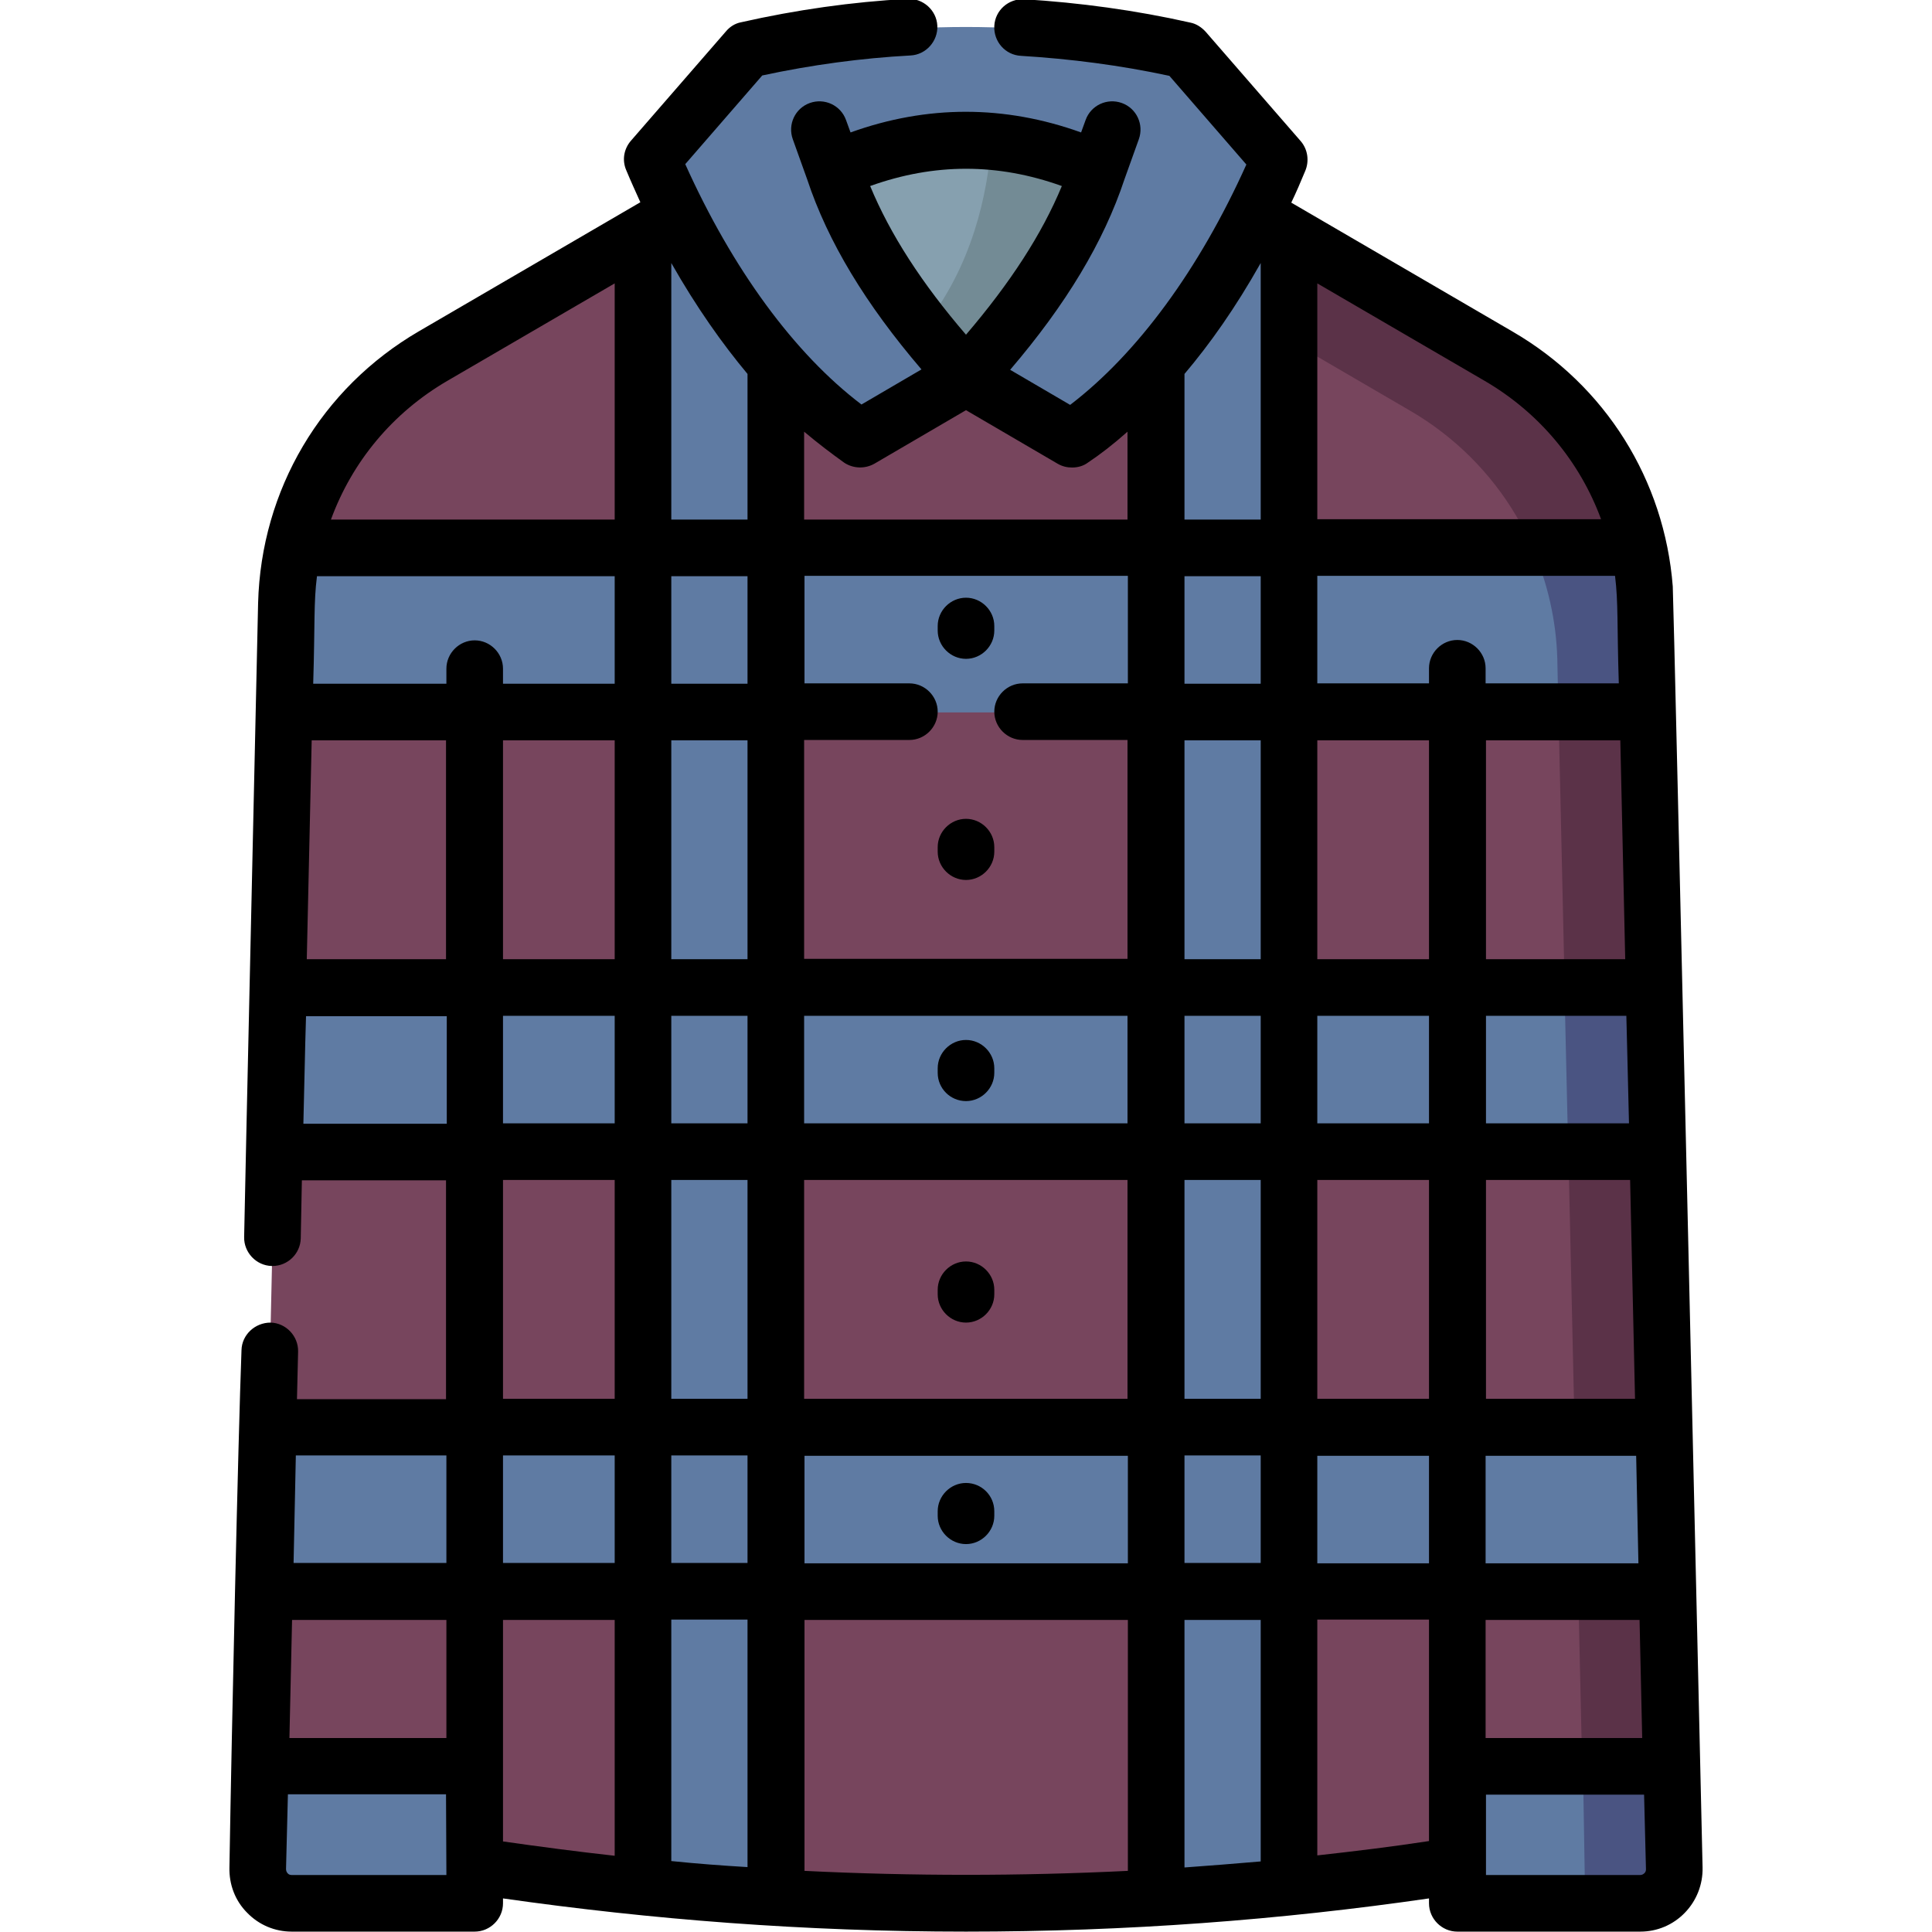 <?xml version="1.0" encoding="utf-8"?>
<!-- Generator: Adobe Illustrator 23.0.3, SVG Export Plug-In . SVG Version: 6.00 Build 0)  -->
<svg version="1.1" id="Capa_1" xmlns="http://www.w3.org/2000/svg" xmlns:xlink="http://www.w3.org/1999/xlink" x="0px" y="0px"
	 viewBox="0 0 512 512" style="enable-background:new 0 0 512 512;" xml:space="preserve">
<style type="text/css">
	.st0{fill:#77455D;}
	.st1{fill:#5B3248;}
	.st2{fill:#5F7BA3;}
	.st3{fill:#CBE2FF;}
	.st4{fill:#4A5482;}
	.st5{fill:#86A0AF;}
	.st6{fill:#738B95;}
</style>
<path class="st0" d="M436.1,160.2c-0.7-27.2-15.4-52-38.9-65.7L329,54.9l-73,3.3l-73-3.3l-68.1,39.7c-23.5,13.7-38.2,38.5-38.9,65.7
	l-6.9,308h56.7v26.3c86.8,13.4,173.6,13.4,260.5,0v-26.3H443L436.1,160.2z"/>
<path class="st1" d="M305.7,69.2l68.1,39.7c23.5,13.7,38.2,38.5,38.9,65.7l6.6,293.8H443l-6.9-308c-0.7-27.2-15.4-52-38.9-65.7
	L329,54.9l-73,3.3L305.7,69.2z"/>
<path class="st2" d="M125.8,504.6H77.3c-5.1,0-9.2-4.2-9-9.3l0.7-27.1h56.7L125.8,504.6z"/>
<path class="st3" d="M386.2,504.6h48.5c5.1,0,9.2-4.2,9-9.3l-0.7-27.1h-56.7L386.2,504.6L386.2,504.6z"/>
<path class="st2" d="M386.2,504.6h48.5c5.1,0,9.2-4.2,9-9.3l-0.7-27.1h-56.7L386.2,504.6L386.2,504.6z"/>
<path class="st4" d="M443,468.3h-23.5l0.6,36.3h14.6c5.1,0,9.2-4.2,9-9.3L443,468.3z"/>
<path class="st2" d="M75.9,160.2l-0.6,28.6h361.4l-0.6-28.6c-0.1-5.1-0.8-10-1.8-14.9H77.8C76.7,150.2,76.1,155.2,75.9,160.2
	L75.9,160.2z"/>
<path class="st4" d="M434.2,145.4h-28c3.9,9.1,6.2,18.9,6.5,29.1l0.3,14.4h23.7C435.8,165.6,437,157.9,434.2,145.4z"/>
<path class="st2" d="M205.7,55.9l-22.7-1l-12.5,7.3v438.1c11.7,1.2,23.5,2.1,35.2,2.8L205.7,55.9L205.7,55.9z"/>
<path class="st2" d="M306.3,55.9v447.2c11.7-0.7,23.5-1.6,35.2-2.8V62.2L329,54.9L306.3,55.9z"/>
<path class="st2" d="M72.7,305.4h366.6l-1-43.5H73.6L72.7,305.4z"/>
<path class="st4" d="M415.6,305.4h23.7c-0.1-4.9-0.9-39.1-1-43.5h-23.7L415.6,305.4z"/>
<path class="st2" d="M70.1,422h371.8l-1-43.5H71L70.1,422z"/>
<g>
	<path class="st2" d="M418.2,422h23.7c-0.3-15.1-0.7-30.1-1-43.5h-23.7L418.2,422z"/>
	<path class="st2" d="M306.3,145.4h35.2v43.5h-35.2L306.3,145.4z"/>
	<path class="st2" d="M170.4,145.4h35.2v43.5h-35.2V145.4z"/>
	<path class="st2" d="M306.3,261.6h35.2v43.5h-35.2L306.3,261.6z"/>
	<path class="st2" d="M170.4,261.6h35.2v43.5h-35.2V261.6z"/>
	<path class="st2" d="M306.3,377.9h35.2v43.5h-35.2L306.3,377.9z"/>
	<path class="st2" d="M170.4,377.9h35.2v43.5h-35.2V377.9z"/>
	<path class="st2" d="M313.9,13.6c-38.6-8.6-77.2-8.6-115.9,0l-25.2,29c11.9,27.7,30.2,57,55.1,73.9l28.1-16.4l28.1,16.4
		c24.9-17,43.2-46.3,55.1-73.9L313.9,13.6z"/>
</g>
<path class="st5" d="M221,45.3c6.3,19,18.7,37.2,35,54.9c16.3-17.7,28.7-35.8,35-54.9C267.7,34.9,244.3,34.9,221,45.3z"/>
<path class="st6" d="M244.6,86.9c3.5,4.5,7.3,8.9,11.4,13.3c16.3-17.7,28.7-35.8,35-54.9c-9.4-4.2-18.9-6.7-28.3-7.5
	C261.7,51.2,257.8,70.5,244.6,86.9z"/>
<path d="M443.3,155.4c-2.2-28.2-17.8-53.2-42.4-67.5l-58.7-34.2c1.3-2.7,2.5-5.5,3.7-8.4c1.1-2.6,0.7-5.7-1.2-7.9l-25.2-29
	c-1.1-1.2-2.5-2.1-4-2.4c-14.6-3.3-29.5-5.3-44.1-6.2c-4.1-0.2-7.7,2.9-7.9,7.1c-0.2,4.1,2.9,7.7,7.1,7.9
	c13.1,0.8,26.3,2.5,39.3,5.3l20.4,23.5c-12.5,27.8-28.9,50.1-46.7,63.7l-15.9-9.3c14.8-17.3,24.8-33.9,30.3-50.5c0,0,0,0,0,0
	l3.8-10.6c1.4-3.9-0.6-8.2-4.5-9.6c-3.9-1.4-8.2,0.6-9.6,4.5l-1.2,3.3c-20.3-7.3-40.8-7.3-61.1,0l-1.2-3.3c-1.4-3.9-5.7-5.9-9.6-4.5
	c-3.9,1.4-5.9,5.7-4.5,9.6l3.8,10.6c0,0,0,0,0,0c5.5,16.6,15.5,33.1,30.3,50.4l-15.9,9.3c-17.8-13.5-34.2-35.9-46.7-63.7l20.4-23.5
	c13-2.8,26.3-4.6,39.3-5.3c4.1-0.2,7.3-3.8,7.1-7.9c-0.2-4.1-3.8-7.3-7.9-7.1c-14.7,0.8-29.5,2.9-44.1,6.2c-1.6,0.3-3,1.2-4,2.4
	l-25.2,29c-1.9,2.2-2.4,5.2-1.2,7.9c1.2,2.9,2.5,5.7,3.7,8.4l-58.7,34.2c-25.9,15.1-41.8,42-42.6,72C68,179.4,65,311.2,64.7,327.8
	c-0.1,4.1,3.2,7.6,7.3,7.7c0.1,0,0.1,0,0.2,0c4.1,0,7.4-3.3,7.5-7.3l0.3-15.4h38.2v58H78.7l0.3-12.6c0.1-4.1-3.2-7.6-7.3-7.7
	c-4.1,0-7.6,3.2-7.7,7.3c-0.9,23.8-2.6,100.5-3.2,137.1c-0.1,4.5,1.5,8.8,4.7,12c3.1,3.2,7.3,5,11.8,5h48.5c4.1,0,7.5-3.4,7.5-7.5
	v-1.3c39.3,5.6,79.9,8.8,122.7,8.8c42.7,0,83.4-3.1,122.7-8.8v1.3c0,4.1,3.4,7.5,7.5,7.5h48.5c4.5,0,8.7-1.8,11.8-5
	c3.1-3.2,4.8-7.5,4.7-12C451.2,494.8,443.5,156.9,443.3,155.4L443.3,155.4z M393.7,429.3h40.8l0.7,31.3h-41.5V429.3z M313.9,494.9
	v-65.6h20.2v64C327.3,493.9,320.6,494.4,313.9,494.9L313.9,494.9z M313.9,414.2v-28.5h20.2v28.5H313.9z M177.9,493.2v-64h20.2v65.6
	C191.4,494.4,184.7,493.9,177.9,493.2L177.9,493.2z M177.9,414.2v-28.5h20.2v28.5H177.9z M162.9,414.2h-29.6v-28.5h29.6V414.2z
	 M82.6,196.2h35.6v58H81.3L82.6,196.2z M84,152.7h78.9v28.5h-29.6v-4c0-4.1-3.4-7.5-7.5-7.5s-7.5,3.4-7.5,7.5v4H83
	C83.5,165,83.1,159.8,84,152.7L84,152.7z M198.1,99.1v38.6h-20.2v-68C184.6,81.5,191.5,91.2,198.1,99.1z M198.1,152.7v28.5h-20.2
	v-28.5H198.1z M313.9,99.1c6.7-7.9,13.5-17.5,20.2-29.4v68h-20.2L313.9,99.1z M334.1,152.7v28.5h-20.2v-28.5H334.1z M429,181.1
	h-35.3v-4c0-4.1-3.4-7.5-7.5-7.5c-4.1,0-7.5,3.4-7.5,7.5v4h-29.6v-28.5H428C428.9,159.9,428.5,165.4,429,181.1L429,181.1z
	 M431.3,281.2l0.4,16.5h-37.9v-28.5H431L431.3,281.2z M378.7,297.7h-29.6v-28.5h29.6V297.7z M349.1,254.2v-58h29.6v58H349.1z
	 M334.1,254.2h-20.2v-58h20.2L334.1,254.2z M334.1,269.2v28.5h-20.2v-28.5H334.1z M298.8,297.7h-85.7v-28.5h85.7V297.7z
	 M298.8,312.7v58h-85.7v-58H298.8z M313.9,312.7h20.2v58h-20.2V312.7z M349.1,312.7h29.6v58h-29.6V312.7z M393.7,312.7H432l1.3,58
	h-39.5V312.7z M430.7,254.2h-36.9v-58h35.6L430.7,254.2z M298.8,181.1H271c-4.1,0-7.5,3.4-7.5,7.5s3.4,7.5,7.5,7.5h27.8v58h-85.7
	v-58H241c4.1,0,7.5-3.4,7.5-7.5s-3.4-7.5-7.5-7.5h-27.8v-28.5h85.7V181.1z M198.1,254.2h-20.2v-58h20.2V254.2z M133.3,196.2h29.6v58
	h-29.6V196.2z M162.9,269.2v28.5h-29.6v-28.5H162.9z M177.9,269.2h20.2v28.5h-20.2V269.2z M198.1,312.7v58h-20.2v-58H198.1z
	 M213.2,385.8h85.7v28.5h-85.7V385.8z M349.1,385.8h29.6v28.5h-29.6V385.8z M393.7,385.8h39.9l0.6,28.5h-40.5L393.7,385.8z
	 M424.3,137.6h-75.2V75.1l44.3,25.8C408,109.4,418.7,122.4,424.3,137.6L424.3,137.6z M281.4,49.3C276.1,62.1,267.7,75,256,88.7
	c-11.7-13.6-20.1-26.6-25.4-39.4C247.6,43.2,264.4,43.2,281.4,49.3z M223.7,122.6c2.4,1.6,5.5,1.7,8,0.3l24.3-14.2l24.3,14.2
	c1.2,0.7,2.5,1,3.8,1c1.5,0,3-0.4,4.2-1.3c3.3-2.2,6.8-4.9,10.5-8.2v23.3h-85.7v-23.3C216.9,117.6,220.5,120.3,223.7,122.6
	L223.7,122.6z M118.6,100.9l44.3-25.8v62.6H87.7C93.3,122.4,104,109.4,118.6,100.9z M80.4,297.7l0.5-21.4l0.2-7h37.3v28.5H80.4z
	 M133.3,312.7h29.6v58h-29.6V312.7z M118.3,414.2H77.8l0.6-28.5h39.9V414.2z M118.3,429.3v31.3H76.7l0.7-31.3H118.3z M118.3,496.9
	H77.3c-0.5,0-0.9-0.2-1.1-0.5c-0.2-0.2-0.4-0.6-0.4-1.1l0.5-19.8h41.9L118.3,496.9z M133.3,429.3h29.6v62.5
	c-9.9-1.1-19.8-2.4-29.6-3.8V429.3z M213.2,495.8v-66.5h85.7v66.5C270.3,497.2,241.7,497.2,213.2,495.8z M349.1,491.7v-62.5h29.6
	v58.7C368.9,489.4,359,490.6,349.1,491.7z M435.8,496.4c-0.2,0.2-0.6,0.5-1.1,0.5h-40.9v-21.3h41.9l0.5,19.8
	C436.2,495.9,436,496.2,435.8,496.4z"/>
<path d="M256,174.6c4.1,0,7.5-3.4,7.5-7.5v-1.2c0-4.1-3.4-7.5-7.5-7.5c-4.1,0-7.5,3.4-7.5,7.5v1.2
	C248.5,171.2,251.9,174.6,256,174.6L256,174.6z"/>
<path d="M256,217c-4.1,0-7.5,3.4-7.5,7.5v1.2c0,4.1,3.4,7.5,7.5,7.5c4.1,0,7.5-3.4,7.5-7.5v-1.2C263.5,220.4,260.1,217,256,217
	L256,217z"/>
<path d="M256,291.8c4.1,0,7.5-3.4,7.5-7.5v-1.2c0-4.1-3.4-7.5-7.5-7.5c-4.1,0-7.5,3.4-7.5,7.5v1.2
	C248.5,288.5,251.9,291.8,256,291.8L256,291.8z"/>
<path d="M256,350.5c4.1,0,7.5-3.4,7.5-7.5v-1.2c0-4.1-3.4-7.5-7.5-7.5c-4.1,0-7.5,3.4-7.5,7.5v1.2
	C248.5,347.1,251.9,350.5,256,350.5L256,350.5z"/>
<path d="M256,393c-4.1,0-7.5,3.4-7.5,7.5v1.2c0,4.1,3.4,7.5,7.5,7.5c4.1,0,7.5-3.4,7.5-7.5v-1.2C263.5,396.3,260.1,393,256,393
	L256,393z"/>
</svg>
